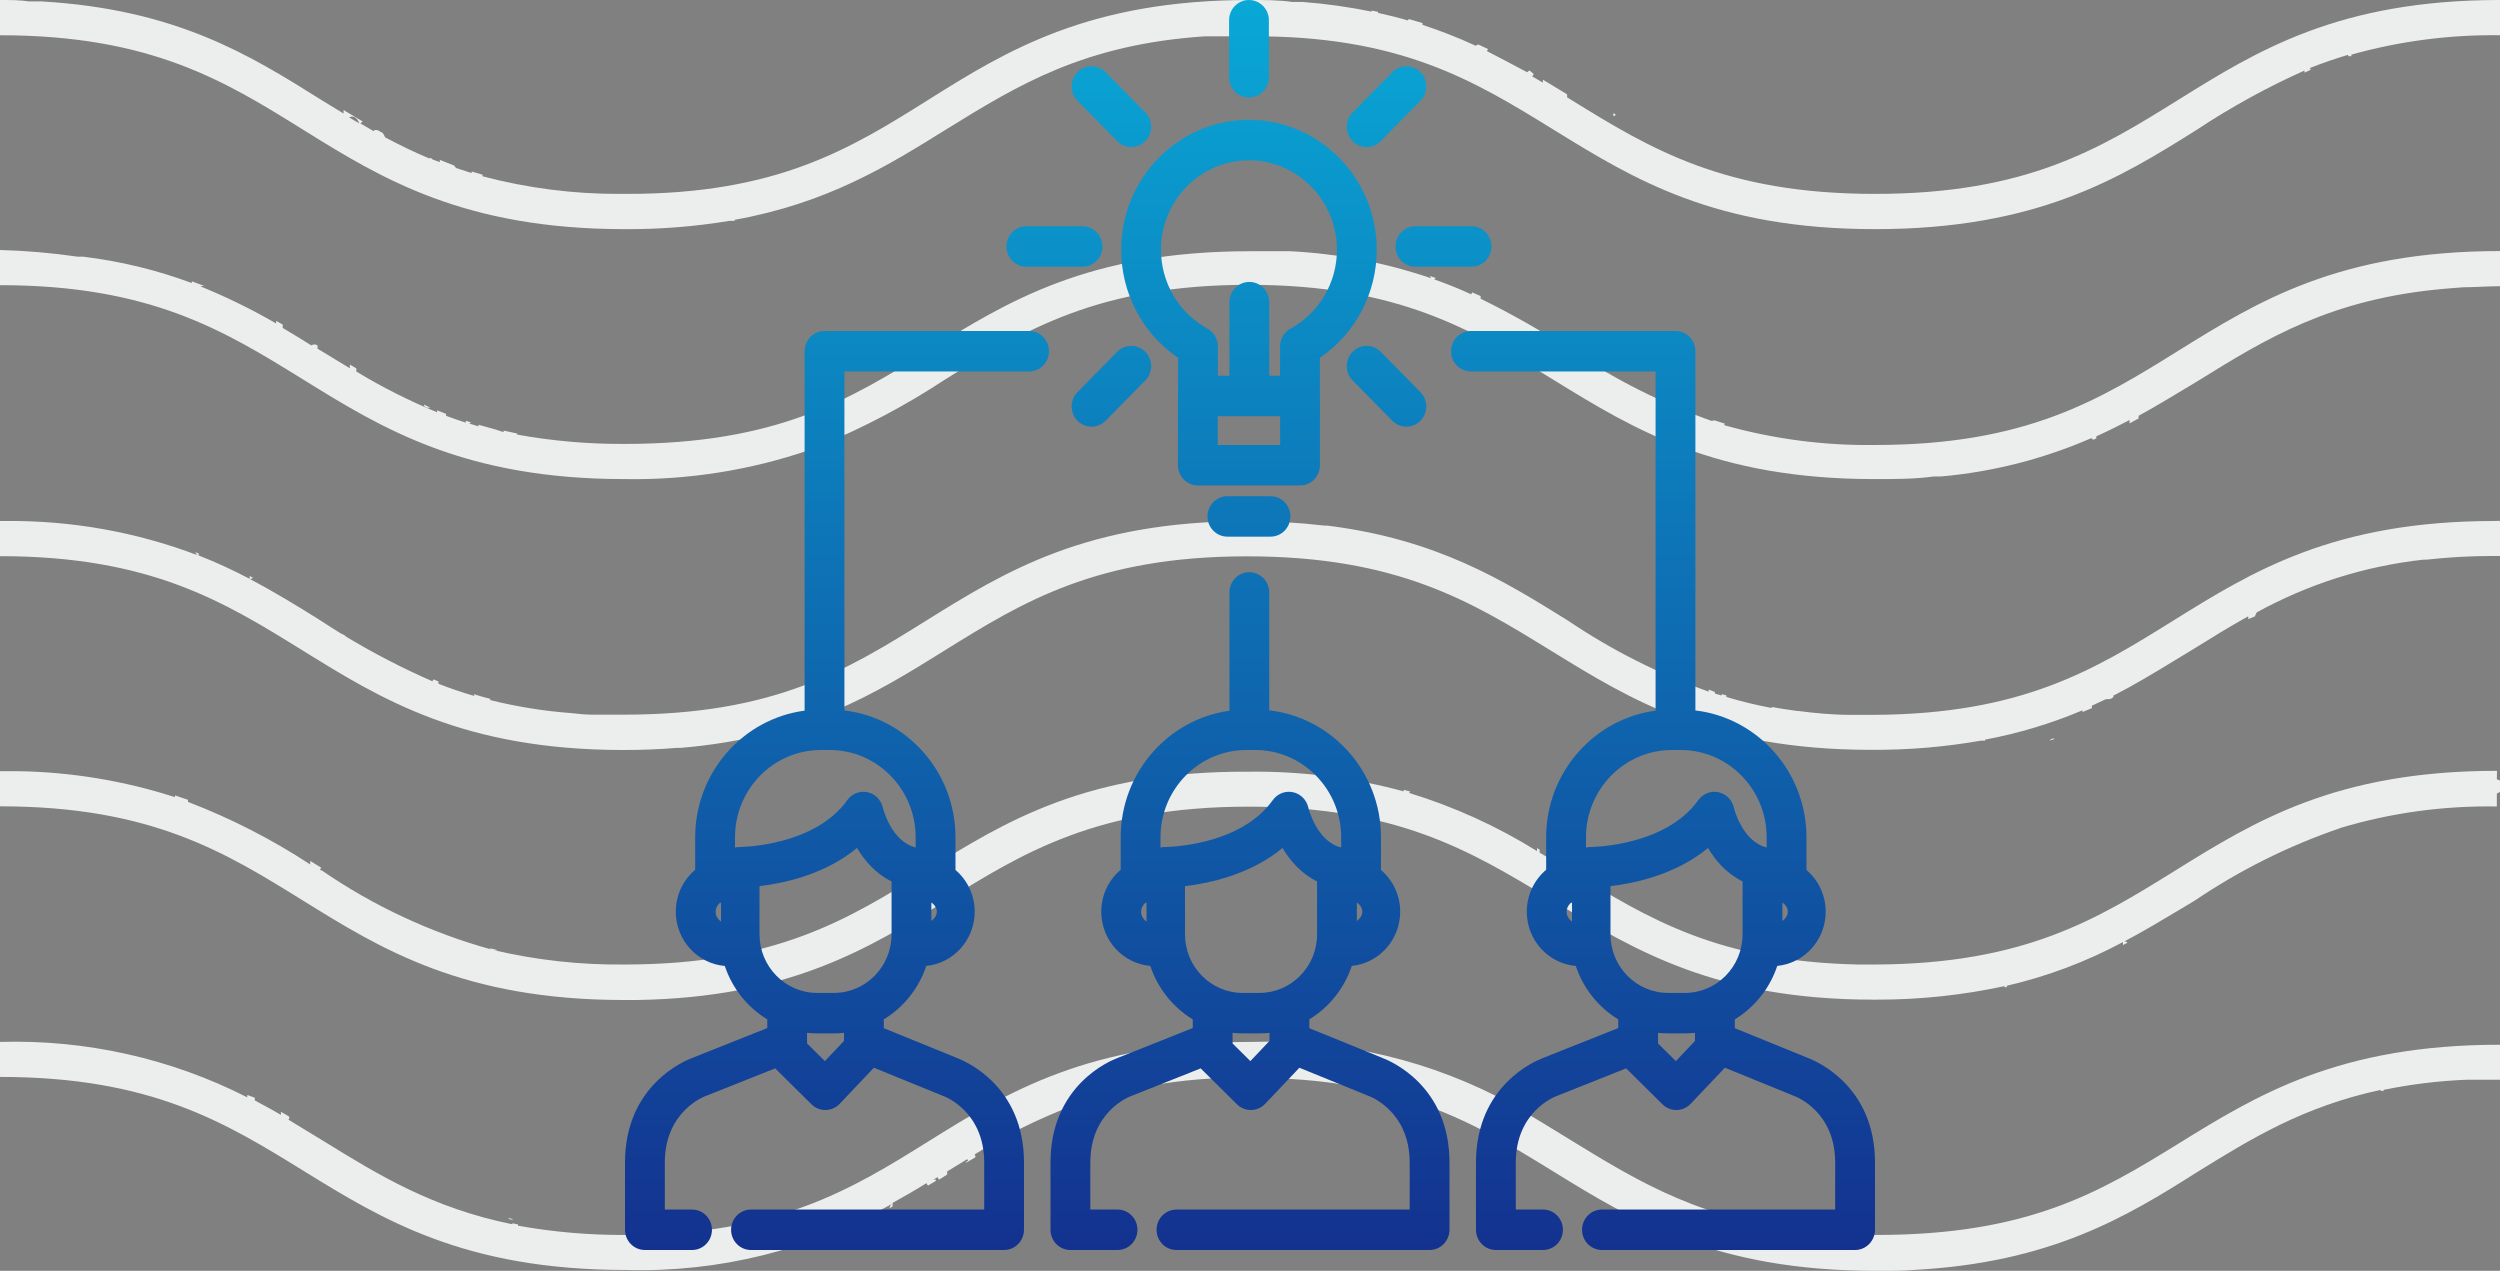 <svg width="120" height="61" viewBox="0 0 120 61" fill="none" xmlns="http://www.w3.org/2000/svg">
<rect x="0" y="0" width="120" height="61" fill="#808080" stroke="none"/>
<path fill-rule="evenodd" clip-rule="evenodd" d="M30 10.999C31.678 11.009 33.353 10.876 35.008 10.602H35.263V10.551C39.729 9.747 42.619 7.953 45.432 6.202L45.513 6.152C48.872 4.081 52.038 2.129 57.839 1.743H58.407H59.992C67.21 1.693 70.754 3.874 74.508 6.185L74.576 6.227L74.682 6.293C78.429 8.6 82.327 10.999 90 10.999C97.746 10.999 101.695 8.588 105.449 6.227C107.091 5.14 108.82 4.189 110.619 3.384C110.611 3.418 110.611 3.453 110.619 3.486L110.915 3.351C110.915 3.351 110.915 3.3 110.856 3.274C111.441 3.038 112.059 2.826 112.703 2.631C112.703 2.631 112.703 2.682 112.746 2.699H112.864C112.861 2.674 112.861 2.648 112.864 2.623C115.186 1.972 117.589 1.658 120 1.692V0C112.254 0 108.339 2.437 104.551 4.797C100.763 7.158 97.254 9.307 90 9.307C82.746 9.307 79.195 7.124 75.424 4.797L75.22 4.671C75.226 4.623 75.226 4.574 75.22 4.527L74.059 3.824V3.968L73.542 3.664C73.579 3.636 73.606 3.598 73.619 3.554L73.424 3.384C73.378 3.403 73.337 3.432 73.305 3.469C72.686 3.139 72.034 2.792 71.373 2.454L71.424 2.352L70.949 2.132C70.912 2.162 70.868 2.182 70.822 2.191C69.995 1.809 69.146 1.476 68.28 1.193V1.108L67.627 0.914L67.576 0.981C67.119 0.846 66.644 0.728 66.144 0.618V0.567L65.839 0.508C65.835 0.524 65.835 0.542 65.839 0.558C64.743 0.333 63.633 0.178 62.517 0.093H62.025C61.373 0 60.703 0 60 0C52.254 0 48.305 2.437 44.551 4.797C40.797 7.158 37.288 9.307 30.119 9.307H29.737C27.517 9.314 25.306 9.03 23.161 8.461V8.385L22.644 8.233C22.647 8.252 22.647 8.272 22.644 8.292H22.593L21.89 8.063L21.797 7.945L21.11 7.674V7.784L20.771 7.657C20.734 7.614 20.683 7.584 20.627 7.573V7.615C19.873 7.302 19.169 6.955 18.483 6.591C18.456 6.515 18.416 6.443 18.364 6.38L18.136 6.253C18.075 6.235 18.01 6.235 17.949 6.253C17.953 6.269 17.953 6.287 17.949 6.304L17.297 5.923L17.407 5.83L16.491 5.28C16.487 5.336 16.487 5.393 16.491 5.449L15.424 4.797C12 2.648 8.475 0.448 2 0.068H1.39C0.958 0 0.483 0 0 0V1.692C7.254 1.692 10.797 3.892 14.551 6.227C18.305 8.563 22.254 10.999 30 10.999ZM17.246 5.923C17.076 5.83 16.915 5.728 16.754 5.627L16.754 5.627C16.949 5.551 17.127 5.61 17.246 5.923ZM29.983 22.996C33.004 23.049 36.011 22.575 38.868 21.595V21.671L39.325 21.511V21.401C41.45 20.533 43.484 19.459 45.398 18.194L45.418 18.182C49.154 15.866 52.695 13.671 59.941 13.671C67.145 13.671 70.703 15.857 74.449 18.159L74.534 18.211L74.662 18.29C78.401 20.587 82.321 22.996 89.975 22.996C90.991 22.996 91.94 22.996 92.829 22.869H93.185C95.668 22.648 98.1 22.027 100.384 21.03C100.409 21.062 100.441 21.088 100.477 21.106L100.621 21.047C100.627 21.013 100.627 20.979 100.621 20.945C101.18 20.692 101.705 20.431 102.222 20.16C102.213 20.214 102.213 20.268 102.222 20.321L102.654 20.085C102.649 20.043 102.649 20 102.654 19.958C103.428 19.533 104.167 19.088 104.893 18.65L104.893 18.65C105.105 18.523 105.315 18.396 105.525 18.27C108.778 16.253 111.886 14.329 117.383 13.857L118.23 13.789C118.507 13.789 118.789 13.777 119.077 13.765L119.077 13.765C119.377 13.752 119.684 13.738 120 13.738V12.051C112.259 12.051 108.346 14.481 104.56 16.836C100.774 19.19 97.267 21.359 90.017 21.359C87.561 21.395 85.113 21.073 82.75 20.405L82.801 20.338L82.301 20.177L82.157 20.203C79.762 19.354 77.485 18.206 75.381 16.785C73.994 15.885 72.554 15.068 71.07 14.338C71.074 14.296 71.074 14.253 71.07 14.211L70.663 14.034L70.613 14.127C70.054 13.865 69.461 13.629 68.843 13.409C68.871 13.394 68.895 13.37 68.91 13.342L68.639 13.249C68.654 13.288 68.674 13.325 68.698 13.359C66.512 12.611 64.231 12.173 61.923 12.059H61.262H59.983C52.242 12.059 48.329 14.489 44.543 16.844C40.757 19.198 37.267 21.308 29.983 21.308C28.253 21.319 26.527 21.169 24.825 20.861V20.81L24.173 20.667C24.171 20.692 24.171 20.718 24.173 20.743L23.817 20.625L22.97 20.388V20.464L22.513 20.329C22.551 20.323 22.586 20.305 22.614 20.279L22.36 20.194V20.287C22.038 20.186 21.725 20.076 21.412 19.958C21.416 19.927 21.416 19.896 21.412 19.865L20.98 19.696V19.789C19.637 19.239 18.34 18.584 17.101 17.831C17.109 17.781 17.109 17.73 17.101 17.68L16.796 17.502C16.79 17.561 16.79 17.62 16.796 17.68L15.407 16.836L15.237 16.734C15.251 16.685 15.251 16.632 15.237 16.582C15.153 16.515 15.033 16.515 14.949 16.582C14.492 16.296 14.034 16.017 13.569 15.739V15.578L13.255 15.401V15.527C12.088 14.849 10.874 14.254 9.622 13.747C9.699 13.721 9.782 13.721 9.859 13.747L9.207 13.502V13.586C7.526 12.962 5.778 12.537 3.998 12.321H3.727C2.492 12.14 1.248 12.033 0 12V13.688C7.23 13.688 10.77 15.878 14.511 18.191L14.543 18.211L14.596 18.244C18.332 20.555 22.279 22.996 29.983 22.996ZM104.425 41.779C108.209 39.428 112.12 37 119.856 37L119.848 37.405L120 37.464V38.02C119.945 38.035 119.893 38.061 119.848 38.096V38.711C117.298 38.667 114.756 39.016 112.314 39.748V39.756C109.847 40.6 107.505 41.768 105.348 43.229C105.137 43.355 104.926 43.481 104.716 43.608L104.716 43.608C103.814 44.148 102.916 44.687 101.962 45.193C102.021 45.179 102.081 45.203 102.115 45.252L101.903 45.362V45.218C100.146 46.161 98.27 46.867 96.325 47.317C96.33 47.34 96.33 47.362 96.325 47.385H96.215C96.213 47.368 96.213 47.351 96.215 47.334C94.196 47.77 92.136 47.988 90.07 47.983H89.918C82.401 47.983 78.488 45.62 74.809 43.398L74.487 43.204L74.286 43.083C70.585 40.85 67.053 38.719 59.928 38.719C52.677 38.719 49.08 40.951 45.399 43.235L45.395 43.237C41.713 45.522 37.895 47.882 30.565 48H29.964C22.237 48 18.292 45.553 14.547 43.229L14.533 43.221C10.784 40.894 7.246 38.703 0 38.703V37.017H0.846C3.412 37.055 5.957 37.476 8.397 38.264C8.401 38.236 8.401 38.208 8.397 38.18L9.023 38.391V38.492C11.081 39.279 13.047 40.286 14.889 41.493C14.893 41.437 14.893 41.38 14.889 41.324L15.422 41.653C15.392 41.687 15.368 41.727 15.354 41.771H15.431C17.923 43.487 20.687 44.775 23.607 45.582C23.616 45.585 23.624 45.587 23.633 45.589L23.607 45.582C23.566 45.569 23.528 45.545 23.497 45.513L23.887 45.606C23.825 45.618 23.762 45.618 23.7 45.606C25.752 46.088 27.856 46.32 29.964 46.297C37.243 46.297 40.748 44.114 44.497 41.771C48.247 39.428 52.192 37 59.92 37.042C62.437 37.009 64.948 37.326 67.377 37.986V37.91L67.69 37.995L67.639 38.062C69.798 38.722 71.861 39.66 73.776 40.852V40.709L73.903 40.785C73.907 40.832 73.907 40.88 73.903 40.928L75.376 41.796L75.482 41.861C79.098 44.079 82.484 46.155 89.189 46.297H90.036C97.18 46.264 100.642 44.131 104.425 41.779ZM112.314 39.815C112.319 39.796 112.319 39.776 112.314 39.756V39.815ZM87.248 59.152C88.122 59.227 89.054 59.278 90.064 59.278C97.323 59.278 100.749 57.253 104.54 54.91C108.331 52.566 112.249 50.147 120 50.147V51.827H118.66H118.406C117.063 51.88 115.727 52.043 114.411 52.314V52.364H114.276V52.314C110.561 53.112 108.068 54.649 105.473 56.254C102.03 58.438 98.4 60.614 91.853 60.958C91.378 61 90.895 61 90.386 61H90.03C82.315 61 78.364 58.57 74.623 56.27L74.57 56.237L74.538 56.217C70.793 53.914 67.247 51.734 60.008 51.734C57.247 51.68 54.496 52.094 51.876 52.961V53.028L51.511 53.154C51.48 53.143 51.453 53.123 51.435 53.095C49.81 53.717 48.251 54.493 46.779 55.414C46.821 55.456 46.821 55.498 46.821 55.548L46.355 55.825C46.378 55.773 46.42 55.731 46.474 55.708L46.423 55.641L45.464 56.229C45.468 56.279 45.468 56.33 45.464 56.38L45.074 56.623C45.042 56.587 45.019 56.544 45.006 56.497L44.811 56.623H44.922V56.682L44.54 56.909C44.512 56.873 44.49 56.833 44.472 56.791C43.946 57.119 43.404 57.43 42.844 57.741V57.909L42.7 57.993C42.708 57.916 42.745 57.844 42.801 57.791C38.917 59.993 34.495 61.089 30.021 60.958C22.279 60.958 18.327 58.519 14.574 56.203L14.561 56.195C10.804 53.877 7.259 51.692 0 51.692V50.012C4.121 49.891 8.206 50.807 11.873 52.675C11.864 52.636 11.864 52.596 11.873 52.558L12.229 52.692C12.233 52.734 12.233 52.776 12.229 52.818C12.369 52.896 12.512 52.974 12.657 53.052L12.657 53.052L12.657 53.052L12.657 53.052L12.657 53.052L12.657 53.052L12.658 53.052C12.935 53.203 13.217 53.355 13.484 53.515V53.364L13.883 53.599V53.7L13.84 53.742L15.536 54.775C18.191 56.413 20.752 57.984 24.594 58.766C24.591 58.749 24.591 58.732 24.594 58.715L24.865 58.774V58.833C26.566 59.139 28.292 59.288 30.021 59.278C37.315 59.278 40.825 57.119 44.582 54.775C48.339 52.432 52.291 50.012 60.042 50.012C64.424 49.873 68.761 50.913 72.594 53.02L72.712 52.944V53.095C73.671 53.666 74.578 54.221 75.477 54.775L75.488 54.782C78.707 56.754 81.759 58.623 87.095 59.152H87.248ZM24.37 58.459C24.48 58.549 24.57 58.559 24.63 58.519L24.37 58.459ZM20.647 19.564L20.357 19.424C20.352 19.444 20.352 19.465 20.357 19.485C20.431 19.563 20.543 19.594 20.647 19.564ZM16.41 30.419L16.59 30.529C16.586 30.532 16.582 30.535 16.578 30.538C17.921 31.351 19.317 32.074 20.758 32.702C20.77 32.668 20.787 32.637 20.809 32.609L21.046 32.71V32.82C21.595 33.039 22.17 33.233 22.779 33.41L22.737 33.318C22.999 33.402 23.261 33.478 23.532 33.545V33.604C24.802 33.921 26.098 34.13 27.404 34.228C27.448 34.233 27.493 34.238 27.538 34.242C27.827 34.273 28.128 34.304 28.436 34.304H29.932C37.204 34.304 40.662 32.153 44.442 29.8C48.221 27.446 52.128 25.017 59.856 25.017C61.097 25.014 62.336 25.084 63.568 25.228H63.703C68.98 25.886 72.159 27.86 75.254 29.783C77.354 31.203 79.627 32.351 82.018 33.199V33.14V33.098L82.314 33.216C82.319 33.241 82.319 33.267 82.314 33.292L82.644 33.385C82.639 33.363 82.639 33.34 82.644 33.318L82.864 33.377V33.453C83.58 33.669 84.309 33.847 85.045 33.984V33.933C85.426 34.009 85.848 34.068 86.271 34.127H86.322C87.091 34.228 87.945 34.313 88.859 34.313H89.941C97.077 34.279 100.536 32.145 104.315 29.791C108.095 27.438 112.001 25.008 119.729 25.008L120 25V26.687H119.662C118.594 26.686 117.527 26.746 116.466 26.864H116.322C113.514 27.172 110.796 28.033 108.323 29.395C108.289 29.458 108.258 29.523 108.23 29.589L107.917 29.715V29.581C107.016 30.079 106.162 30.61 105.294 31.149L105.211 31.2C104.929 31.369 104.65 31.539 104.372 31.708C103.418 32.29 102.471 32.866 101.423 33.402C101.423 33.407 101.43 33.407 101.436 33.406C101.452 33.406 101.471 33.405 101.423 33.469C101.356 33.562 101.22 33.562 101.077 33.562L100.409 33.874V33.992L99.96 34.178V34.094C98.457 34.73 96.89 35.203 95.285 35.502V35.553H95.073C93.34 35.856 91.582 36.003 89.822 35.992C82.181 35.992 78.268 33.584 74.536 31.287L74.408 31.209L74.381 31.192C70.62 28.878 67.085 26.704 59.856 26.704C52.623 26.704 49.088 28.898 45.358 31.213L45.338 31.226C42.032 33.284 38.625 35.401 32.655 35.899H32.469C31.674 35.966 30.829 36 29.932 36C22.241 36 18.301 33.56 14.572 31.25L14.518 31.217L14.486 31.197C10.752 28.885 7.217 26.696 0 26.696V25.008H0.321C3.453 24.982 6.561 25.54 9.487 26.653C9.436 26.613 9.396 26.561 9.369 26.502L9.538 26.569V26.662C10.373 26.99 11.188 27.365 11.981 27.784C11.986 27.739 11.986 27.694 11.981 27.649L12.142 27.733C12.102 27.773 12.047 27.795 11.99 27.792C13.207 28.433 14.324 29.117 15.423 29.808C15.748 30.023 16.078 30.232 16.41 30.436V30.419ZM77.44 5.428L77.56 5.508C77.53 5.548 77.44 5.598 77.44 5.558V5.428ZM98.375 35.55L98.625 35.47C98.579 35.443 98.521 35.443 98.475 35.47C98.436 35.488 98.401 35.516 98.375 35.55Z" fill="#ECEDED"/>
<path fill-rule="evenodd" clip-rule="evenodd" d="M59.95 4.682C60.478 4.682 60.906 4.247 60.906 3.71V0.971C60.906 0.435 60.478 0 59.95 0C59.422 0 58.995 0.435 58.995 0.971V3.71C58.995 4.247 59.422 4.682 59.95 4.682ZM66.275 6.775C66.088 6.965 65.844 7.06 65.599 7.06C65.355 7.06 65.11 6.965 64.924 6.775C64.551 6.396 64.551 5.781 64.924 5.402L66.83 3.465C67.203 3.086 67.808 3.086 68.181 3.465C68.554 3.844 68.554 4.459 68.181 4.838L66.275 6.775ZM56.547 18.912V17.174C54.849 16.024 53.817 14.086 53.817 11.987C53.817 8.55 56.568 5.753 59.95 5.753C63.332 5.753 66.084 8.55 66.084 11.987C66.084 14.086 65.051 16.023 63.354 17.174V18.914C63.356 18.944 63.358 18.974 63.358 19.005V22.331C63.358 22.867 62.93 23.302 62.403 23.302H57.498C56.97 23.302 56.542 22.867 56.542 22.331V19.005C56.542 18.973 56.544 18.943 56.547 18.912ZM58.453 21.36H61.447V19.976H58.453V21.36ZM59.95 7.696C62.279 7.696 64.173 9.621 64.173 11.987C64.173 13.57 63.319 15.02 61.946 15.77C61.636 15.94 61.443 16.268 61.443 16.625V18.034H60.923V14.505C60.923 13.968 60.495 13.533 59.967 13.533C59.44 13.533 59.012 13.968 59.012 14.505V18.034H58.458V16.626C58.458 16.268 58.264 15.94 57.955 15.77C56.581 15.02 55.727 13.57 55.727 11.987C55.727 9.621 57.622 7.696 59.95 7.696ZM57.96 24.788C57.96 24.252 58.388 23.817 58.916 23.817H60.985C61.512 23.817 61.94 24.252 61.94 24.788C61.94 25.324 61.512 25.759 60.985 25.759H58.916C58.388 25.759 57.96 25.324 57.96 24.788ZM49.266 12.802H51.961C52.489 12.802 52.916 12.367 52.916 11.831C52.916 11.294 52.489 10.859 51.961 10.859H49.266C48.738 10.859 48.31 11.294 48.31 11.831C48.31 12.367 48.738 12.802 49.266 12.802ZM67.939 12.802C67.412 12.802 66.984 12.367 66.984 11.831C66.984 11.294 67.412 10.859 67.939 10.859H70.635C71.162 10.859 71.59 11.294 71.59 11.831C71.59 12.367 71.162 12.802 70.635 12.802H67.939ZM53.625 16.886L51.719 18.822C51.346 19.202 51.346 19.817 51.719 20.196C51.906 20.385 52.151 20.48 52.395 20.48C52.64 20.48 52.884 20.385 53.071 20.196L54.977 18.259C55.35 17.88 55.35 17.265 54.977 16.885C54.603 16.506 53.998 16.506 53.625 16.886ZM64.924 18.259C64.551 17.88 64.551 17.265 64.924 16.886C65.297 16.506 65.902 16.506 66.275 16.886L68.181 18.823C68.554 19.202 68.554 19.817 68.181 20.196C67.994 20.385 67.75 20.48 67.505 20.48C67.261 20.48 67.016 20.385 66.83 20.196L64.924 18.259ZM53.626 6.775C53.812 6.965 54.057 7.06 54.301 7.06C54.546 7.06 54.79 6.965 54.977 6.776C55.35 6.396 55.35 5.781 54.977 5.402L53.071 3.465C52.698 3.086 52.093 3.086 51.72 3.465C51.347 3.844 51.347 4.459 51.72 4.839L53.626 6.775ZM66.353 50.781L62.846 49.352V48.93C63.795 48.353 64.526 47.445 64.885 46.364C66.187 46.236 67.209 45.118 67.209 43.761C67.209 42.958 66.85 42.238 66.287 41.758V40.192C66.287 37.04 63.936 34.437 60.923 34.096V28.437C60.923 27.9 60.495 27.465 59.967 27.465C59.44 27.465 59.012 27.9 59.012 28.437V34.115C56.069 34.522 53.793 37.091 53.793 40.192V41.749C53.224 42.229 52.861 42.953 52.861 43.761C52.861 45.128 53.898 46.251 55.215 46.366C55.574 47.446 56.304 48.354 57.252 48.93V49.346L53.651 50.78C53.3 50.909 50.424 52.084 50.424 55.804V59.028C50.424 59.565 50.851 60 51.379 60H53.641C54.169 60 54.597 59.565 54.597 59.029C54.597 58.492 54.169 58.058 53.641 58.058H52.335V55.804C52.335 53.35 54.219 52.636 54.291 52.61C54.306 52.605 54.321 52.599 54.335 52.594L57.632 51.282L59.373 53.005C59.552 53.182 59.791 53.281 60.04 53.281L60.055 53.281C60.309 53.277 60.551 53.17 60.728 52.983L62.37 51.251L65.658 52.591C65.675 52.598 65.683 52.601 65.701 52.607C65.781 52.636 67.665 53.35 67.665 55.804V58.058H62.736H57.264H56.471C55.943 58.058 55.516 58.492 55.516 59.029C55.516 59.565 55.943 60 56.471 60H57.264H62.736H68.621C69.149 60 69.576 59.559 69.576 59.023V55.804C69.576 52.099 66.722 50.919 66.353 50.781ZM65.13 43.317C65.29 43.436 65.391 43.591 65.391 43.761C65.391 43.932 65.29 44.086 65.13 44.205V43.317ZM55.033 44.239L55.033 44.24H55.033V44.239ZM55.033 43.327V44.239C54.872 44.117 54.772 43.948 54.772 43.762C54.772 43.6 54.85 43.453 54.974 43.337C54.993 43.334 55.013 43.331 55.033 43.327ZM55.927 40.656H55.924C55.891 40.656 55.858 40.658 55.827 40.661C55.82 40.662 55.814 40.663 55.808 40.664L55.797 40.665L55.78 40.668C55.769 40.669 55.758 40.671 55.748 40.673C55.742 40.673 55.737 40.675 55.732 40.676C55.729 40.676 55.726 40.677 55.723 40.678L55.714 40.68L55.704 40.683V40.192C55.704 37.88 57.554 36 59.828 36H60.251C62.526 36 64.376 37.88 64.376 40.192V40.677C63.196 40.395 62.803 38.779 62.799 38.762L62.799 38.762C62.716 38.39 62.426 38.102 62.059 38.025C61.691 37.949 61.313 38.098 61.093 38.407C59.513 40.628 55.978 40.656 55.927 40.656ZM60.018 50.933L60.935 49.965H60.935V49.577C60.777 49.593 60.616 49.602 60.453 49.602H59.646C59.483 49.602 59.322 49.593 59.163 49.576V50.087L60.018 50.933ZM60.453 47.66H59.646C58.12 47.66 56.88 46.399 56.88 44.848V42.535H56.88C58.036 42.401 60.009 41.986 61.56 40.704C61.913 41.297 62.444 41.926 63.219 42.308V44.849C63.219 46.399 61.978 47.66 60.453 47.66ZM83.27 49.352L86.776 50.781C87.146 50.919 90 52.099 90 55.804V59.022C90 59.559 89.572 60 89.045 60H83.16H77.687H76.895C76.367 60 75.939 59.565 75.939 59.029C75.939 58.492 76.367 58.057 76.895 58.057H77.687H83.16H88.089V55.804C88.089 53.349 86.204 52.636 86.124 52.607C86.107 52.601 86.098 52.597 86.081 52.59L82.794 51.251L81.151 52.983C80.975 53.169 80.733 53.276 80.478 53.281L80.463 53.281C80.215 53.281 79.975 53.182 79.797 53.005L78.055 51.281L74.759 52.593C74.744 52.599 74.729 52.605 74.715 52.61C74.643 52.636 72.758 53.35 72.758 55.804V58.058H74.065C74.593 58.058 75.02 58.492 75.02 59.029C75.02 59.565 74.593 60 74.065 60H71.803C71.275 60 70.847 59.564 70.847 59.028V55.804C70.847 52.084 73.724 50.909 74.075 50.78L77.676 49.346V48.93C76.728 48.354 75.997 47.446 75.638 46.366C74.322 46.251 73.285 45.128 73.285 43.761C73.285 42.953 73.648 42.229 74.216 41.749V40.192C74.216 37.079 76.51 34.503 79.468 34.111V17.829H70.605C70.077 17.829 69.65 17.395 69.65 16.858C69.65 16.322 70.077 15.887 70.605 15.887H80.424C80.951 15.887 81.379 16.322 81.379 16.858V34.101C84.376 34.456 86.71 37.051 86.71 40.192V41.758C87.274 42.238 87.633 42.957 87.633 43.761C87.633 45.118 86.611 46.236 85.308 46.364C84.95 47.445 84.218 48.353 83.27 48.93V49.352ZM85.815 43.761C85.815 43.591 85.714 43.436 85.554 43.317V44.205C85.714 44.086 85.815 43.932 85.815 43.761ZM75.457 44.239C75.296 44.117 75.196 43.948 75.196 43.762C75.196 43.6 75.274 43.453 75.398 43.337C75.417 43.334 75.436 43.331 75.455 43.328L75.457 43.327V44.239ZM76.348 40.656H76.351C76.402 40.656 79.937 40.628 81.517 38.407C81.737 38.098 82.115 37.949 82.482 38.025C82.85 38.102 83.14 38.39 83.223 38.762C83.225 38.774 83.618 40.395 84.8 40.677V40.192C84.8 37.88 82.95 36 80.675 36H80.252C77.978 36 76.128 37.88 76.127 40.192V40.683L76.138 40.68C76.144 40.678 76.15 40.677 76.156 40.676C76.165 40.674 76.174 40.672 76.183 40.671C76.195 40.669 76.207 40.667 76.219 40.666L76.219 40.666L76.221 40.665L76.232 40.664C76.238 40.663 76.244 40.662 76.25 40.661C76.282 40.658 76.315 40.656 76.348 40.656ZM81.359 49.965L80.442 50.933L79.587 50.087V49.576C79.746 49.593 79.906 49.602 80.07 49.602H80.877C81.04 49.602 81.201 49.593 81.359 49.577V49.965H81.359ZM80.069 47.66H80.877C82.402 47.66 83.643 46.398 83.643 44.848V42.308C82.868 41.925 82.336 41.297 81.984 40.703C80.433 41.985 78.46 42.4 77.303 42.534H77.303V44.848C77.303 46.398 78.544 47.66 80.069 47.66ZM49.395 15.887H39.576C39.048 15.887 38.621 16.322 38.621 16.858V34.111C35.662 34.503 33.369 37.08 33.369 40.192V41.749C32.8 42.229 32.438 42.953 32.438 43.761C32.438 45.128 33.475 46.252 34.791 46.366C35.15 47.446 35.881 48.354 36.829 48.93V49.347L33.228 50.78C32.877 50.909 30 52.084 30 55.804V59.028C30 59.564 30.428 60 30.955 60H33.218C33.745 60 34.173 59.565 34.173 59.029C34.173 58.492 33.745 58.058 33.218 58.058H31.911V55.804C31.911 53.35 33.795 52.636 33.867 52.61C33.882 52.605 33.897 52.599 33.911 52.594L37.208 51.281L38.949 53.005C39.128 53.182 39.367 53.281 39.616 53.281L39.631 53.281C39.885 53.276 40.127 53.17 40.304 52.983L41.947 51.251L45.234 52.591C45.242 52.594 45.249 52.597 45.255 52.599C45.262 52.602 45.268 52.604 45.277 52.607C45.357 52.636 47.242 53.349 47.242 55.804V58.058H42.313H36.84H36.047C35.519 58.058 35.092 58.492 35.092 59.029C35.092 59.565 35.519 60 36.047 60H36.84H42.312H48.197C48.725 60 49.152 59.559 49.152 59.022V55.804C49.152 52.099 46.299 50.919 45.929 50.781L42.422 49.352V48.93C43.371 48.353 44.102 47.445 44.461 46.364C45.763 46.236 46.785 45.118 46.785 43.761C46.785 42.957 46.426 42.238 45.863 41.758V40.192C45.863 37.051 43.529 34.456 40.532 34.101V17.829H49.395C49.923 17.829 50.35 17.395 50.35 16.858C50.35 16.322 49.923 15.887 49.395 15.887ZM34.609 44.239C34.448 44.117 34.348 43.948 34.348 43.762C34.348 43.6 34.426 43.453 34.55 43.337C34.569 43.335 34.588 43.331 34.607 43.328L34.607 43.328L34.609 43.327V44.239ZM44.967 43.761C44.967 43.591 44.867 43.436 44.706 43.317V44.205C44.867 44.086 44.967 43.932 44.967 43.761ZM40.512 49.965L39.594 50.933L38.739 50.087V49.576C38.898 49.593 39.059 49.602 39.222 49.602H40.029C40.192 49.602 40.353 49.593 40.512 49.577V49.965H40.512ZM40.029 47.66C41.555 47.66 42.795 46.398 42.795 44.848V42.308C42.02 41.925 41.489 41.297 41.136 40.703C39.586 41.985 37.612 42.4 36.456 42.534V44.848C36.456 46.398 37.697 47.66 39.222 47.66H40.029ZM43.952 40.192V40.677C42.772 40.395 42.379 38.779 42.375 38.762L42.375 38.762C42.292 38.39 42.003 38.102 41.635 38.025C41.267 37.949 40.889 38.098 40.669 38.407C39.089 40.628 35.554 40.656 35.503 40.656H35.5C35.467 40.656 35.435 40.658 35.403 40.661C35.397 40.662 35.391 40.663 35.384 40.664L35.373 40.665C35.351 40.668 35.329 40.671 35.308 40.676C35.302 40.677 35.296 40.678 35.291 40.68L35.28 40.683V40.192C35.28 37.88 37.13 36 39.404 36H39.828C42.102 36 43.952 37.88 43.952 40.192Z" fill="url(#paint0_linear_0_2699)"/>
<defs>
<linearGradient id="paint0_linear_0_2699" x1="30.065" y1="0" x2="30.065" y2="59.87" gradientUnits="userSpaceOnUse">
<stop stop-color="#09A8D6"/>
<stop offset="1" stop-color="#13328F"/>
</linearGradient>
</defs>
</svg>
